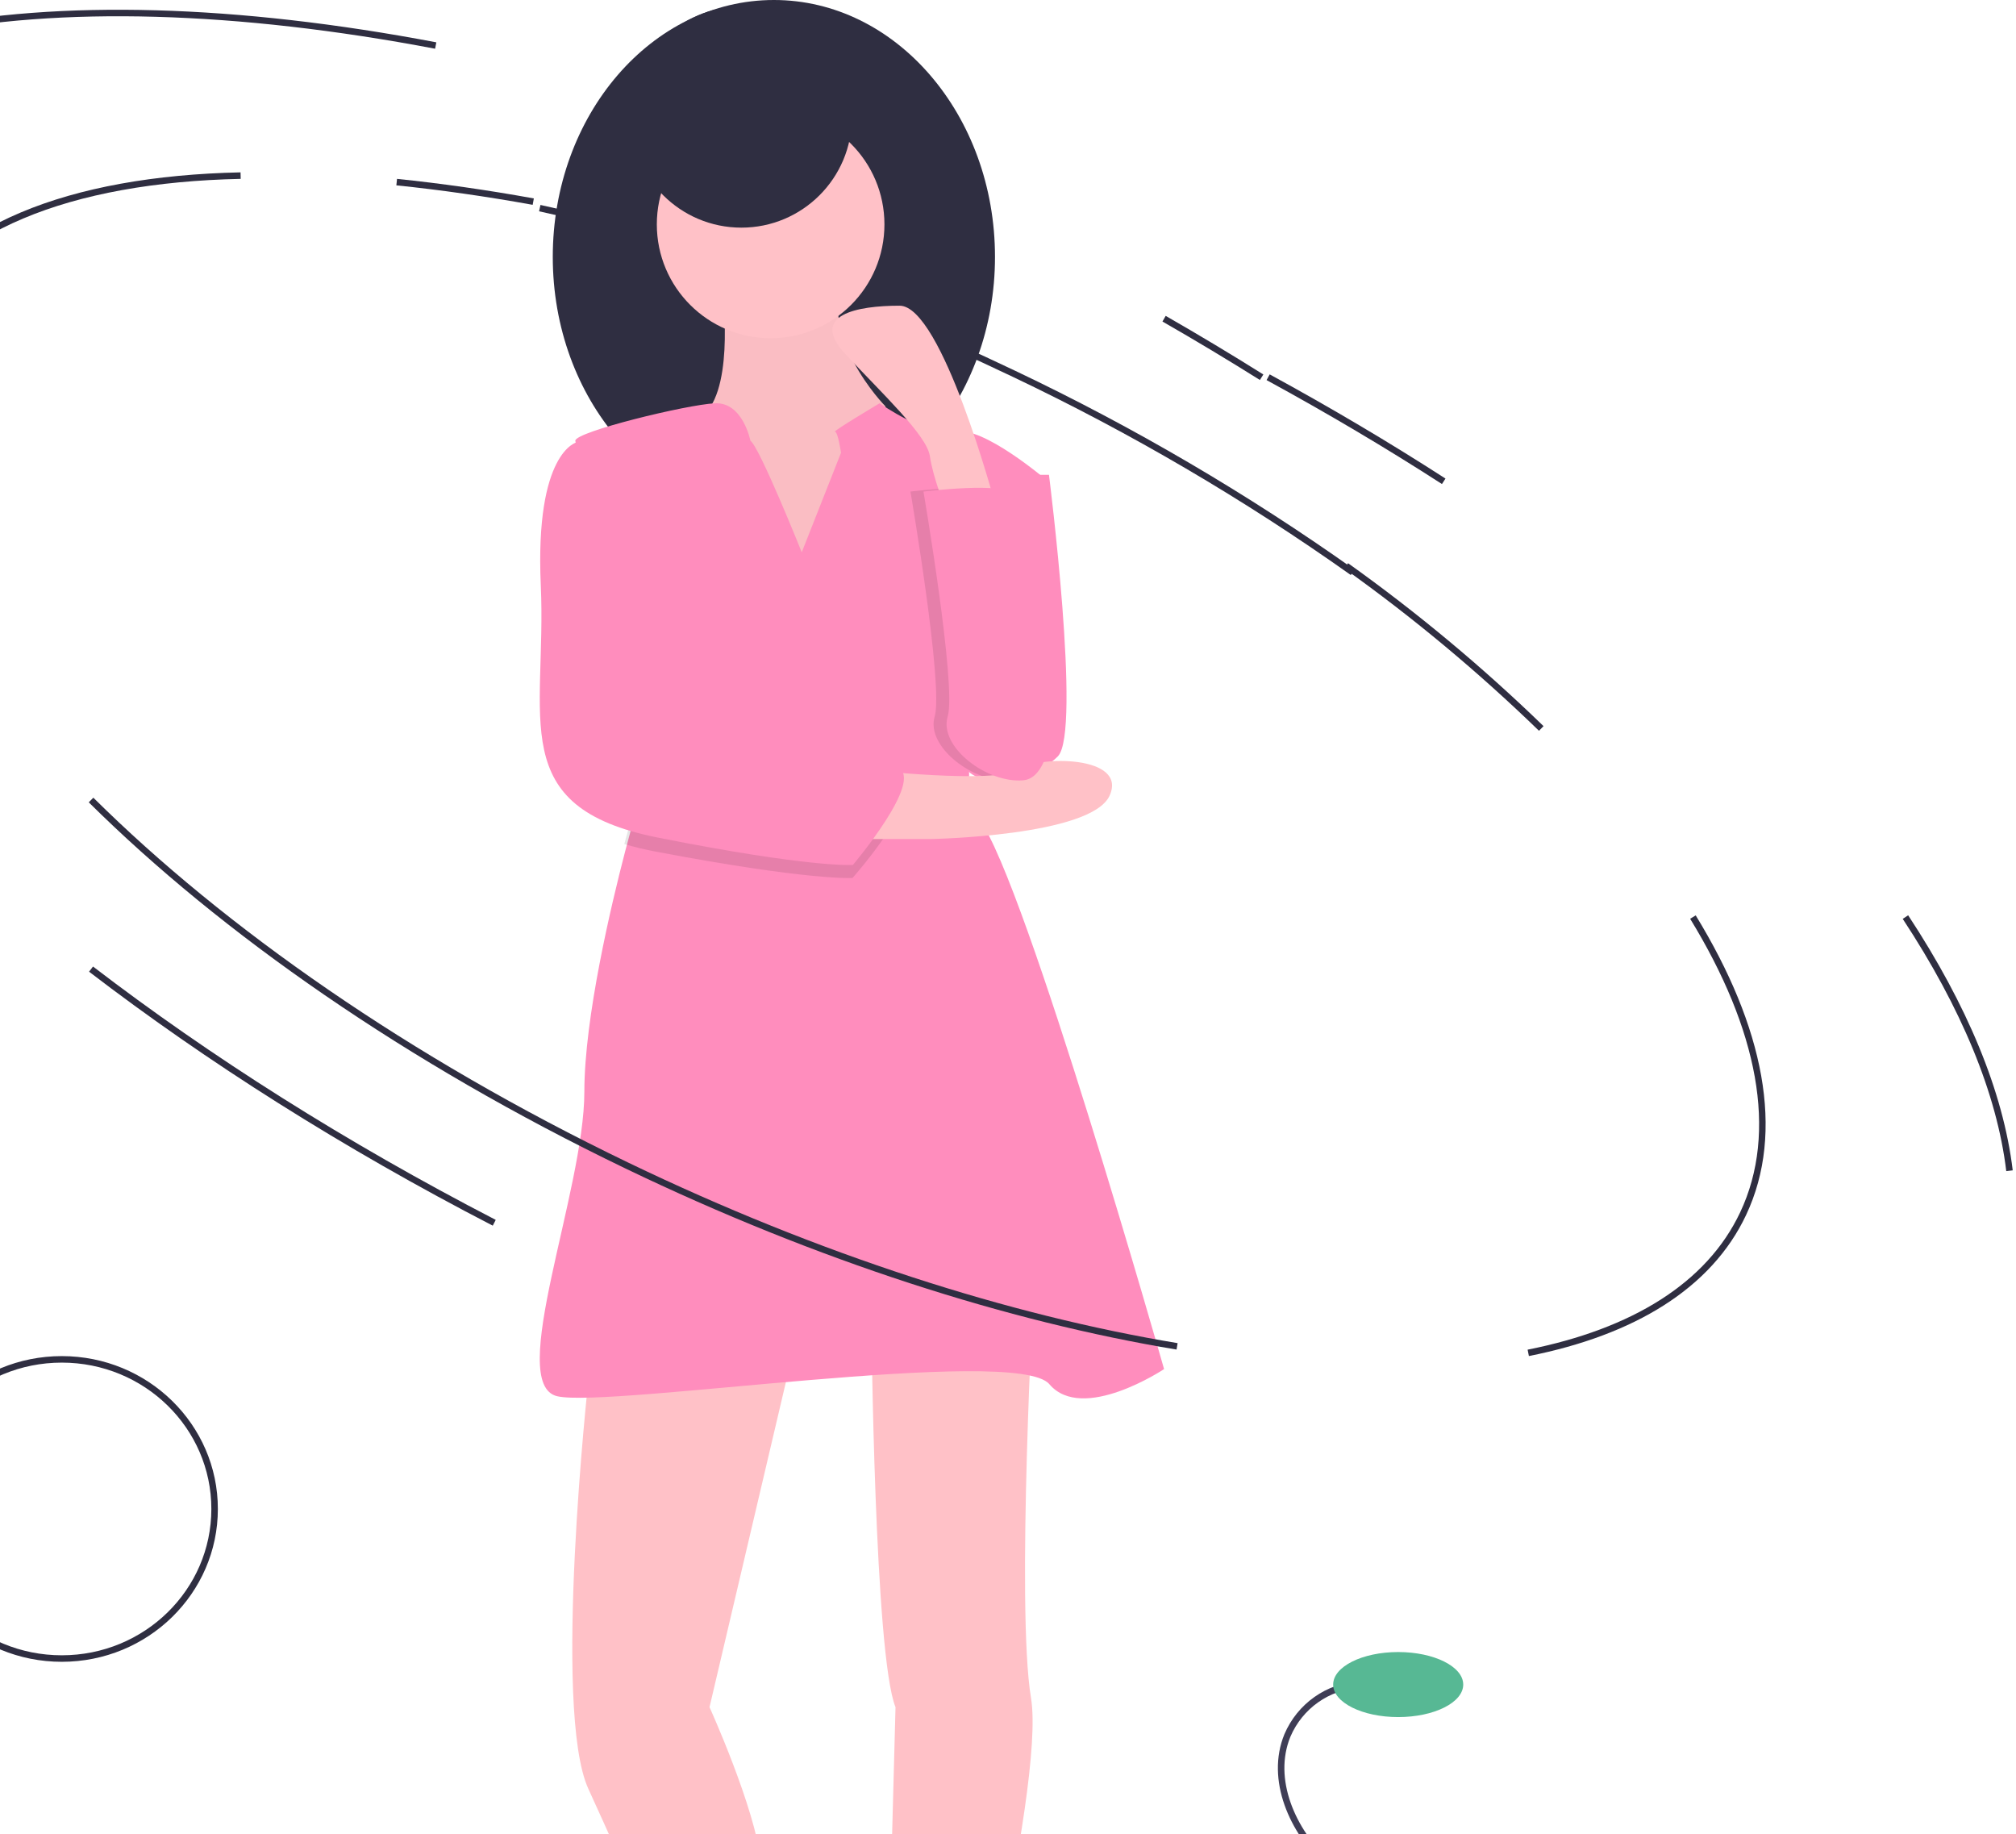 <?xml version="1.0" encoding="UTF-8"?>
<svg width="310px" height="282px" viewBox="0 0 310 282" version="1.1" xmlns="http://www.w3.org/2000/svg" xmlns:xlink="http://www.w3.org/1999/xlink">
    <!-- Generator: Sketch 52.2 (67145) - http://www.bohemiancoding.com/sketch -->
    <title>undraw_in_thought_gjsf</title>
    <desc>Created with Sketch.</desc>
    <g id="Page-1" stroke="none" stroke-width="1" fill="none" fill-rule="evenodd">
        <g id="Group-7" transform="translate(0, -53)">
            <g id="undraw_in_thought_gjsf" transform="translate(-115, -14)">
                <path d="M294,116 C299.115,118.932 304.115,121.932 309,125" id="Path" stroke="#2F2E41"></path>
                <path d="M198,99 C220.853,103.936 245.802,112.456 270.937,124.48 C289.141,133.132 306.561,143.343 323,155" id="Path" stroke="#2F2E41"></path>
                <path d="M176,95 C182.744,95.693 189.765,96.693 197,98" id="Path" stroke="#2F2E41"></path>
                <path d="M109.609,166 C96.847,147.697 92.463,130.403 99.02,116.988 C106.272,102.149 125.685,94.559 152,94" id="Path" stroke="#2F2E41"></path>
                <path d="M375.321,208 C385.752,225.035 388.988,241.007 383.038,253.608 C377.803,264.697 366.104,271.799 350,275" id="Path" stroke="#2F2E41"></path>
                <path d="M322,154 C332.609,161.565 342.638,169.922 352,179" id="Path" stroke="#2F2E41"></path>
                <path d="M103,71.791 C124.115,67.423 151.44,68.199 182,74" id="Path" stroke="#2F2E41"></path>
                <path d="M408,208 C417.01,221.689 422.552,234.936 424,247" id="Path" stroke="#2F2E41"></path>
                <path d="M310,125 C319.459,130.157 328.459,135.49 337,141" id="Path" stroke="#2F2E41"></path>
                <path d="M324.038,326 C319.177,326.278 314.889,329.309 312.962,333.83 C310.193,340.599 313.759,348.55 319.112,353.486 C324.465,358.422 331.341,361.244 337.588,364.952 C345.98,369.933 353.521,376.848 357.719,385.724 C361.918,394.6 362.365,405.595 357.429,414.075 C352.848,421.945 344.519,426.656 336.574,431" id="Path" stroke="#3F3D56"></path>
                <ellipse id="Oval" fill="#57B894" cx="330" cy="326" rx="10" ry="5"></ellipse>
                <path d="M270.824,140 L276.3,140 C276.3,140 281.32,179.561 277.669,183.284 C274.018,187.008 263.978,189.335 262.609,183.284 C261.239,177.234 262.609,154.893 262.609,154.893 L270.824,140 Z" id="Path" fill="#FF8DBD"></path>
                <ellipse id="Oval" fill="#2F2E41" cx="234" cy="106.5" rx="34" ry="39.5"></ellipse>
                <path d="M226.165,112.667 C226.165,112.667 228.016,128.067 222.464,131.333 C216.912,134.6 228.941,153.267 228.941,153.267 L243.284,157 L253,143.467 L251.149,129.467 C251.149,129.467 240.045,118.267 245.135,108 L226.165,112.667 Z" id="Path" fill="#FFC1C7"></path>
                <path d="M226.165,112.667 C226.165,112.667 228.016,128.067 222.464,131.333 C216.912,134.6 228.941,153.267 228.941,153.267 L243.284,157 L253,143.467 L251.149,129.467 C251.149,129.467 240.045,118.267 245.135,108 L226.165,112.667 Z" id="Path" fill="#191414" opacity="0.023"></path>
                <path d="M205.483,279.128 C205.483,279.128 199.897,329.94 205.483,342.06 C211.069,354.18 225.966,388.211 225.966,388.211 L221.31,398 L233.879,395.203 L239,385.414 C239,385.414 232.948,361.639 232.017,353.248 C231.086,344.857 224.103,329.474 224.103,329.474 L237.138,274 L205.483,279.128 Z" id="Path" fill="#FFC1C7"></path>
                <path d="M249,270.498 C249,270.498 249.463,321.556 252.704,329.476 L250.852,398.637 L261.037,400 C261.037,400 275.852,341.98 273.537,328.055 C271.222,314.13 274,264 274,264 L249,270.498 Z" id="Path" fill="#FFC1C7"></path>
                <circle id="Oval" fill="#FFC1C7" cx="233.5" cy="101.5" r="17.5"></circle>
                <path d="M294,277.497 C294,277.497 281.464,285.839 276.357,279.815 C271.25,273.79 208.57,283.522 200.677,281.668 C192.784,279.815 204.856,250.156 204.856,234.863 C204.856,223.421 209.016,206.015 211.11,197.971 C211.816,195.264 212.285,193.619 212.285,193.619 C212.285,193.619 217.048,180.092 216.157,174.471 C216.097,174.045 215.979,173.629 215.809,173.233 C215.734,173.068 215.643,172.911 215.535,172.765 C213.311,169.804 206.936,148.209 204.461,138.936 C204.058,137.564 203.724,136.172 203.463,134.765 C203.463,133.375 220.642,129.204 224.937,129.005 C229.236,128.806 230.392,134.765 230.392,134.765 C231.785,135.692 238.285,151.912 238.285,151.912 L244.321,136.619 C244.321,136.619 243.857,133.375 243.392,133.375 C242.928,133.375 250.259,129 250.259,129 C250.259,129 257.785,134.302 261.964,133.375 C266.143,132.448 275.893,140.79 275.893,140.79 C275.893,140.79 258.714,183.887 265.678,193.156 C272.643,202.424 294,277.497 294,277.497 Z" id="Path" fill="#FF8DBD"></path>
                <path d="M214.734,172.536 C212.579,169.6 206.399,148.193 204,139 L206.183,139 C206.183,139 211.665,160.899 215,173 C214.928,172.836 214.839,172.681 214.734,172.536 Z" id="Path" fill="#000000" opacity="0.1"></path>
                <path d="M246.092,201.988 C246.092,201.988 239.588,202.437 215.892,197.946 C214.241,197.639 212.608,197.248 211,196.774 C211.706,194.151 212.175,192.557 212.175,192.557 C212.175,192.557 216.942,179.448 216.05,174 C217.161,177.772 217.988,180.319 218.215,180.431 C219.145,180.88 248.88,185.82 253.062,187.617 C257.243,189.413 246.092,201.988 246.092,201.988 Z" id="Path" fill="#000000" opacity="0.1"></path>
                <path d="M255,142.577 C255,142.577 267.843,140.992 268.639,143.075 C269.435,145.158 272.694,165.288 274.091,167.869 C275.488,170.45 275.954,186.451 270.366,186.967 C264.778,187.483 257.328,181.806 258.725,177.16 C260.122,172.515 255,142.577 255,142.577 Z" id="Path" fill="#000000" opacity="0.1"></path>
                <path d="M248.256,185.35 C248.256,185.35 268.118,187.568 271.429,185.35 C274.739,183.131 288.454,183.131 285.616,189.343 C282.779,195.556 258.187,196 258.187,196 L244,196 L248.256,185.35 Z" id="Path" fill="#FFC1C7"></path>
                <path d="M206.925,135 L203.695,135 C203.695,135 197.235,136.403 198.157,156.974 C199.08,177.545 192.62,191.104 216.153,195.779 C239.687,200.455 246.147,199.987 246.147,199.987 C246.147,199.987 257.221,186.896 253.068,185.026 C248.915,183.156 219.383,178.013 218.461,177.545 C217.538,177.078 206.925,135 206.925,135 Z" id="Path" fill="#FF8DBD"></path>
                <path d="M268,144.416 C268,144.416 259.849,114 253.336,114 C246.824,114 239.381,115.388 244.963,121.403 C250.545,127.418 257.523,133.896 257.988,137.134 C258.453,140.373 260.314,145 260.314,145 L268,144.416 Z" id="Path" fill="#FFC1C7"></path>
                <path d="M257,142.577 C257,142.577 269.843,140.992 270.639,143.075 C271.435,145.158 274.694,165.288 276.091,167.869 C277.488,170.45 277.954,186.451 272.366,186.967 C266.778,187.483 259.328,181.806 260.725,177.16 C262.122,172.515 257,142.577 257,142.577 Z" id="Path" fill="#FF8DBD"></path>
                <circle id="Oval" fill="#2F2E41" cx="229" cy="85" r="17"></circle>
                <path d="M296,274 C270.138,269.715 240.882,260.401 211.369,246.19 C177.765,230.01 149.29,210.111 129,190" id="Path" stroke="#2F2E41"></path>
                <path d="M191,255 C167.918,243.071 147.02,229.808 129,216" id="Path" stroke="#2F2E41"></path>
                <ellipse id="Oval" cx="119.5" cy="308" rx="23.5" ry="23"></ellipse>
                <ellipse id="Oval" stroke="#2F2E41" cx="124.5" cy="299" rx="23.5" ry="23"></ellipse>
            </g>
        </g>
    </g>
</svg>